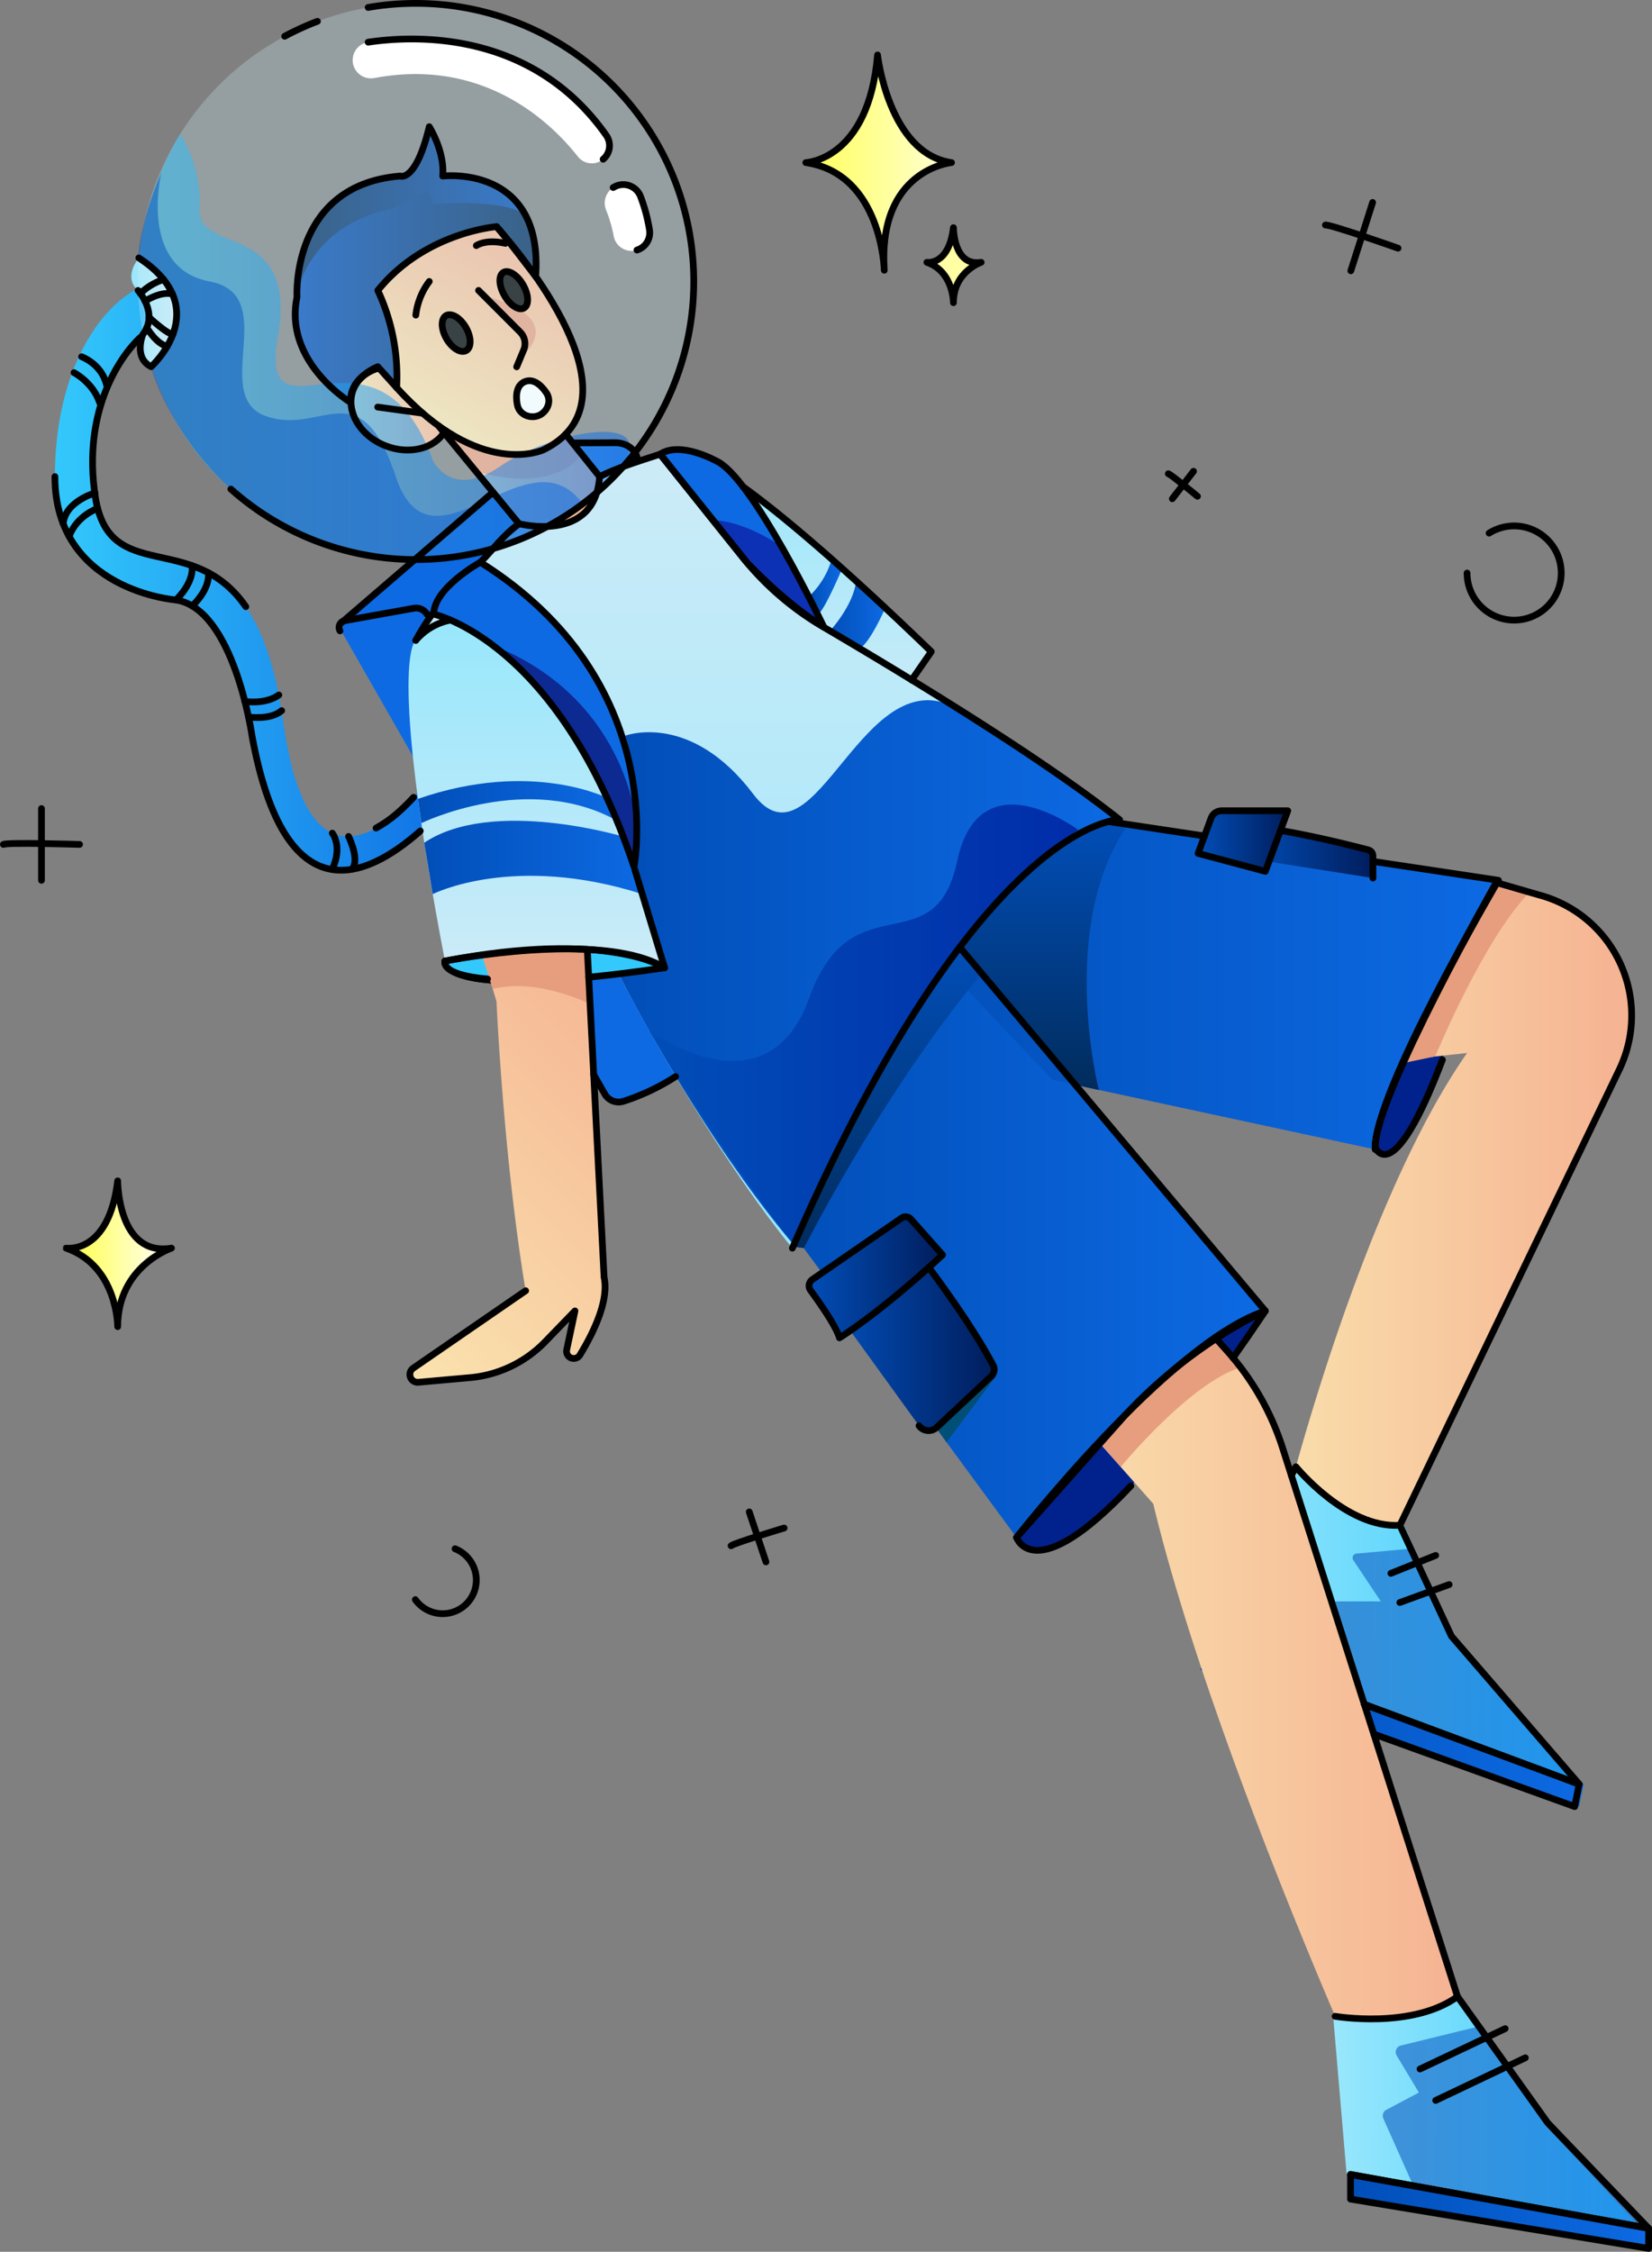 <svg xmlns="http://www.w3.org/2000/svg" xmlns:xlink="http://www.w3.org/1999/xlink" viewBox="0 0 737 1004"><rect x="0" y="0" width="737" height="1004" fill="#808080" stroke="none"/><defs><style>.cls-1{fill:url(#linear-gradient);}.cls-2{fill:url(#linear-gradient-2);}.cls-3{fill:url(#linear-gradient-3);}.cls-12,.cls-4{fill:none;}.cls-4{stroke:#000;stroke-linecap:round;stroke-linejoin:round;stroke-width:3px;}.cls-5{fill:#0d6ae3;}.cls-6{fill:url(#linear-gradient-4);}.cls-7{fill:#01228d;}.cls-8{fill:url(#linear-gradient-5);}.cls-9{fill:url(#linear-gradient-6);}.cls-10{fill:url(#linear-gradient-7);}.cls-11{fill:url(#linear-gradient-8);}.cls-13{fill:url(#linear-gradient-9);}.cls-14{fill:url(#linear-gradient-10);}.cls-15{fill:url(#linear-gradient-11);}.cls-16{fill:url(#linear-gradient-12);}.cls-17{fill:url(#linear-gradient-13);}.cls-18{fill:url(#linear-gradient-14);}.cls-19{fill:url(#linear-gradient-15);}.cls-20{fill:url(#linear-gradient-16);}.cls-21{fill:url(#linear-gradient-17);}.cls-22{fill:url(#linear-gradient-18);}.cls-23{fill:url(#linear-gradient-19);}.cls-24{fill:url(#linear-gradient-20);}.cls-25{fill:#ffffa4;}.cls-26{fill:url(#linear-gradient-21);}.cls-27{fill:url(#linear-gradient-22);}.cls-28{fill:#33c9fc;}.cls-29{fill:url(#linear-gradient-23);}.cls-30{fill:url(#linear-gradient-24);}.cls-31{fill:#e79e7e;}.cls-32{fill:#0d2992;}.cls-33{fill:#0d31b5;}.cls-34{fill:url(#linear-gradient-25);}.cls-35{fill:url(#linear-gradient-26);}.cls-36{fill:url(#linear-gradient-27);}.cls-37{fill:url(#linear-gradient-28);}.cls-38,.cls-39{opacity:0.54;}.cls-38{fill:url(#linear-gradient-29);}.cls-39{fill:url(#linear-gradient-30);}.cls-40{fill:url(#linear-gradient-31);}.cls-41{fill:url(#linear-gradient-32);}.cls-42{fill:#014e77;}.cls-43{fill:url(#linear-gradient-33);}.cls-44{fill:#fff;}.cls-45{fill:url(#linear-gradient-34);}.cls-46{fill:url(#linear-gradient-35);}.cls-47{fill:#ccebf7;opacity:0.28;}.cls-48,.cls-49{opacity:0.51;}.cls-48{fill:url(#linear-gradient-36);}.cls-49{fill:url(#linear-gradient-37);}</style><linearGradient id="linear-gradient" x1="837" y1="246.7" x2="837" y2="362.5" gradientUnits="userSpaceOnUse"><stop offset="0" stop-color="#98e7fc"/><stop offset="1" stop-color="#ccebf7"/></linearGradient><linearGradient id="linear-gradient-2" x1="851.24" y1="319.98" x2="875.95" y2="319.98" gradientUnits="userSpaceOnUse"><stop offset="0" stop-color="#014eb8"/><stop offset="1" stop-color="#0d6ae3"/></linearGradient><linearGradient id="linear-gradient-3" x1="842.43" y1="307.49" x2="856.77" y2="307.49" xlink:href="#linear-gradient-2"/><linearGradient id="linear-gradient-4" x1="505.5" y1="304.26" x2="693.5" y2="304.26" gradientUnits="userSpaceOnUse"><stop offset="0" stop-color="#33c9fc"/><stop offset="1" stop-color="#0d6ae3"/></linearGradient><linearGradient id="linear-gradient-5" x1="1034.5" y1="586.45" x2="1208.95" y2="586.45" gradientUnits="userSpaceOnUse"><stop offset="0" stop-color="#fae3ae"/><stop offset="1" stop-color="#f5b292"/></linearGradient><linearGradient id="linear-gradient-6" x1="1018.5" y1="772.1" x2="1185.5" y2="772.1" gradientTransform="matrix(1, 0.01, -0.01, 1, 10.62, -13.48)" gradientUnits="userSpaceOnUse"><stop offset="0" stop-color="#98e7fc"/><stop offset="1" stop-color="#33c9fc"/></linearGradient><linearGradient id="linear-gradient-7" x1="535.5" y1="769.5" x2="706.5" y2="769.5" xlink:href="#linear-gradient-2"/><linearGradient id="linear-gradient-8" x1="934.5" y1="790" x2="1135.5" y2="790" xlink:href="#linear-gradient-5"/><linearGradient id="linear-gradient-9" x1="637.54" y1="228" x2="681.46" y2="228" gradientTransform="translate(632.03 -469.26) rotate(68.67)" xlink:href="#linear-gradient-5"/><linearGradient id="linear-gradient-10" x1="831.5" y1="593" x2="1045.5" y2="593" xlink:href="#linear-gradient-2"/><linearGradient id="linear-gradient-11" x1="881.5" y1="485.4" x2="1149.5" y2="485.4" xlink:href="#linear-gradient-2"/><linearGradient id="linear-gradient-12" x1="852.5" y1="641.67" x2="924.52" y2="641.67" gradientUnits="userSpaceOnUse"><stop offset="0" stop-color="#014eb8"/><stop offset="1" stop-color="#011d5c"/></linearGradient><linearGradient id="linear-gradient-13" x1="841.94" y1="615.51" x2="901.5" y2="615.51" xlink:href="#linear-gradient-12"/><linearGradient id="linear-gradient-14" x1="1036.5" y1="426" x2="1093.5" y2="426" xlink:href="#linear-gradient-12"/><linearGradient id="linear-gradient-15" x1="1015.5" y1="421" x2="1055.5" y2="421" xlink:href="#linear-gradient-12"/><linearGradient id="linear-gradient-16" x1="1076.62" y1="987.83" x2="1216.5" y2="987.83" xlink:href="#linear-gradient-6"/><linearGradient id="linear-gradient-17" x1="602.5" y1="986" x2="735.5" y2="986" xlink:href="#linear-gradient-2"/><linearGradient id="linear-gradient-18" x1="539.58" y1="185.24" x2="559.82" y2="185.24" xlink:href="#linear-gradient"/><linearGradient id="linear-gradient-19" x1="510.5" y1="605" x2="557.5" y2="605" gradientUnits="userSpaceOnUse"><stop offset="0" stop-color="#ffff42"/><stop offset="1" stop-color="#fff"/></linearGradient><linearGradient id="linear-gradient-20" x1="840.5" y1="118.5" x2="905.5" y2="118.5" gradientUnits="userSpaceOnUse"><stop offset="0" stop-color="#ffff59"/><stop offset="1" stop-color="#ffffd6"/></linearGradient><linearGradient id="linear-gradient-21" x1="823.5" y1="602.5" x2="823.5" y2="248.5" xlink:href="#linear-gradient"/><linearGradient id="linear-gradient-22" x1="676.61" y1="258.31" x2="748.5" y2="258.31" xlink:href="#linear-gradient-5"/><linearGradient id="linear-gradient-23" x1="637.26" y1="633.73" x2="781.39" y2="489.6" xlink:href="#linear-gradient-5"/><linearGradient id="linear-gradient-24" x1="720.38" y1="322.03" x2="720.38" y2="477.5" xlink:href="#linear-gradient"/><linearGradient id="linear-gradient-25" x1="670.27" y1="428.27" x2="767.5" y2="428.27" xlink:href="#linear-gradient-2"/><linearGradient id="linear-gradient-26" x1="667.45" y1="403.63" x2="756.21" y2="403.63" xlink:href="#linear-gradient-2"/><linearGradient id="linear-gradient-27" x1="756.91" y1="480.1" x2="981" y2="480.1" xlink:href="#linear-gradient-2"/><linearGradient id="linear-gradient-28" x1="770.64" y1="503.37" x2="962" y2="503.37" gradientUnits="userSpaceOnUse"><stop offset="0" stop-color="#014eb8"/><stop offset="1" stop-color="#012ca9"/></linearGradient><linearGradient id="linear-gradient-29" x1="1097.87" y1="994.25" x2="1216" y2="994.25" xlink:href="#linear-gradient-2"/><linearGradient id="linear-gradient-30" x1="1076.62" y1="789" x2="1185.5" y2="789" xlink:href="#linear-gradient-2"/><linearGradient id="linear-gradient-31" x1="877.51" y1="468.97" x2="877.51" y2="602.5" gradientUnits="userSpaceOnUse"><stop offset="0" stop-color="#014eb8"/><stop offset="1" stop-color="#012c5c"/></linearGradient><linearGradient id="linear-gradient-32" x1="947.36" y1="412.3" x2="947.36" y2="531.96" xlink:href="#linear-gradient-31"/><linearGradient id="linear-gradient-33" x1="670.84" y1="233.03" x2="717.14" y2="152.84" xlink:href="#linear-gradient-5"/><linearGradient id="linear-gradient-34" x1="612.71" y1="164" x2="720.18" y2="164" xlink:href="#linear-gradient-31"/><linearGradient id="linear-gradient-35" x1="715.99" y1="140.5" x2="613" y2="140.5" xlink:href="#linear-gradient-31"/><linearGradient id="linear-gradient-36" x1="543" y1="200.79" x2="761.92" y2="200.79" xlink:href="#linear-gradient-4"/><linearGradient id="linear-gradient-37" x1="542.58" y1="209.38" x2="740.95" y2="209.38" xlink:href="#linear-gradient-2"/></defs><title>belum support</title><g id="Layer_2" data-name="Layer 2"><path class="cls-1" d="M777.5,248.5s5-22,119,88l-18,26s-65-39-66-40S777.5,248.5,777.5,248.5Z" transform="translate(-481 -46)"/><path class="cls-2" d="M876,317s-7,16-11.45,18l-13.26-7.73s10.54-11.35,11.65-22.31Z" transform="translate(-481 -46)"/><path class="cls-3" d="M856.77,299.44s-9.64,22.6-11.2,20.08l-3.14-8.09a36.55,36.55,0,0,0,9.63-16.17Z" transform="translate(-481 -46)"/><path class="cls-4" d="M679.5,474.5s-4,18,98,3C777.5,477.5,752.5,460.5,679.5,474.5Z" transform="translate(-481 -46)"/><path class="cls-4" d="M679.5,474.5s-4,18,98,3C777.5,477.5,752.5,460.5,679.5,474.5Z" transform="translate(-481 -46)"/><path class="cls-5" d="M632.66,326.28,750.79,532.76a7.12,7.12,0,0,0,8.29,3.28c8.21-2.56,24.32-9.14,40.42-24.54l-117-174-11-18.6a5.69,5.69,0,0,0-5.9-2.7l-30.82,5.53A3.08,3.08,0,0,0,632.66,326.28Z" transform="translate(-481 -46)"/><path class="cls-6" d="M542.22,174.74c-18.82,10-36.72,39.44-36.72,83.76,0,51,54,55,54,55,26,4,34,61,34,61,23,124,100,15,100,15l-9-12s-62,99-77-9-76-49-84-101,25.2-76,25.2-76L550,185Z" transform="translate(-481 -46)"/><path class="cls-7" d="M1093.5,558.5s14,33,56-121C1149.5,437.5,1092.5,537.5,1093.5,558.5Z" transform="translate(-481 -46)"/><path class="cls-8" d="M1135.5,436.39l32.28,8.69a55.59,55.59,0,0,1,35.63,77.8L1100.5,736.5l-45-23s33-131,80-198l-101,11Z" transform="translate(-481 -46)"/><path class="cls-9" d="M1060,702s23.28,25.19,47.27,23.92l22.37,49.72,56.2,66.69-166.24-64Z" transform="translate(-481 -46)"/><polygon class="cls-10" points="704.5 805.5 706.5 795.5 539.5 733.5 535.5 744.5 704.5 805.5"/><path class="cls-7" d="M934.5,731.5s17,39,111-101c0,0-32.25,14-62.13,46Z" transform="translate(-481 -46)"/><path class="cls-11" d="M1004.5,621.5l24.16,27.1a119.23,119.23,0,0,1,24.54,43l82.3,257.88-53,9s-63-142-87-242l-61-69Z" transform="translate(-481 -46)"/><path class="cls-12" d="M694.5,175.5l18.55,18.55a7.28,7.28,0,0,1,1.57,8l-3.12,7.49" transform="translate(-481 -46)"/><path class="cls-12" d="M672.5,171.5a30.75,30.75,0,0,0-6,15" transform="translate(-481 -46)"/><path class="cls-12" d="M693.5,155.5s4-3,13-1" transform="translate(-481 -46)"/><ellipse class="cls-13" cx="659.5" cy="228" rx="18" ry="22.5" transform="translate(-273.74 713.42) rotate(-68.67)"/><line class="cls-12" x1="168.5" y1="181.5" x2="188.5" y2="184.23"/><path class="cls-14" d="M831.5,591.5l103,140s68-87,111-101l-148-176Z" transform="translate(-481 -46)"/><path class="cls-15" d="M975.56,412.3l173.94,26.2s-56,95-55,120l-144-31-69-73,81-42Z" transform="translate(-481 -46)"/><path class="cls-16" d="M852.5,628.5l34-29s25,31.42,37.54,55.17a4.15,4.15,0,0,1-.84,5l-24.33,22.76a5.28,5.28,0,0,1-7.88-.75Z" transform="translate(-481 -46)"/><path class="cls-17" d="M842.6,621.32c3.77,5.13,11.41,15.95,12.9,21.18,0,0,18-11,46-37l-14.16-15.93a3.13,3.13,0,0,0-4.12-.5l-39.79,27.41A3.42,3.42,0,0,0,842.6,621.32Z" transform="translate(-481 -46)"/><path class="cls-18" d="M1040.5,414.5l-4,14,57,9v-9.87a2.76,2.76,0,0,0-2.06-2.68C1084.41,423.08,1060.68,417,1040.5,414.5Z" transform="translate(-481 -46)"/><path class="cls-19" d="M1045.5,434.5l-30-8,5.78-15.69a5.06,5.06,0,0,1,4.75-3.31h29.47Z" transform="translate(-481 -46)"/><path class="cls-20" d="M1075.71,944.46s34.29,6.28,54.73-8.14L1170,993.15l44.43,47.54-132.7-25.61Z" transform="translate(-481 -46)"/><polygon class="cls-21" points="735.5 1002.5 735.5 993.5 602.5 969.5 602.5 980.5 735.5 1002.5"/><line class="cls-12" x1="633.5" y1="922.5" x2="671.5" y2="904.5"/><line class="cls-12" x1="640.5" y1="936.5" x2="680.5" y2="917.5"/><line class="cls-12" x1="620.5" y1="701.5" x2="640.5" y2="693.5"/><line class="cls-12" x1="624.5" y1="714.5" x2="646.5" y2="706.5"/><path class="cls-12" d="M722.48,634.6c-.08,1-29.62,24.45-29.62,24.45" transform="translate(-481 -46)"/><line class="cls-12" x1="223.46" y1="591.13" x2="193.04" y2="615.37"/><path class="cls-22" d="M542.57,175.5s9.42,10.16,2.18,19.58c0,0-4.38,10.42,3.69,14.42,0,0,28.95-26-5.5-48.51C542.94,161,535.64,169.5,542.57,175.5Z" transform="translate(-481 -46)"/><path class="cls-12" d="M546.5,192.11s4.17,7.22,9.08,8.31" transform="translate(-481 -46)"/><path class="cls-12" d="M547.48,187.46s8.38,7.89,10.7,7.47" transform="translate(-481 -46)"/><path class="cls-12" d="M545.69,180.21c-.19.29,6.7-4.52,12.25-3.11" transform="translate(-481 -46)"/><path class="cls-12" d="M554,170.62a26.29,26.29,0,0,0-10.34,6.22" transform="translate(-481 -46)"/><path class="cls-5" d="M632.5,322.5l96.72-79.4,27.37.3a9.84,9.84,0,0,1,9.68,9l1.23,14.12-76.18,60.77L666.5,316.5Z" transform="translate(-481 -46)"/><path class="cls-12" d="M517.41,205.06s9.71,4.94,11.9,14.19" transform="translate(-481 -46)"/><path class="cls-12" d="M514,212.15s8.46,4.35,11.46,13.35" transform="translate(-481 -46)"/><path class="cls-12" d="M523.36,265.79s-13.43,3.85-14.15,13.78" transform="translate(-481 -46)"/><path class="cls-12" d="M524.56,272.68s-9.36,3.19-12.71,12.5" transform="translate(-481 -46)"/><path class="cls-12" d="M559.5,313.5s8.25-7.61,7.12-15.3" transform="translate(-481 -46)"/><path class="cls-12" d="M566.73,316.16s7.82-6.83,7.3-14.74" transform="translate(-481 -46)"/><path class="cls-12" d="M590.25,358.73s9,1.52,15.15-2.85" transform="translate(-481 -46)"/><path class="cls-12" d="M591.88,365.7s9.91,1.47,14.77-2.87" transform="translate(-481 -46)"/><path class="cls-12" d="M629.25,417.47s4.74,5.89,0,16" transform="translate(-481 -46)"/><path class="cls-12" d="M636.5,418.94s5.18,10.42,1.59,14.49" transform="translate(-481 -46)"/><path class="cls-12" d="M499.5,406.5v32" transform="translate(-481 -46)"/><path class="cls-12" d="M482.5,422.5c2-1,34,0,34,0" transform="translate(-481 -46)"/><path class="cls-23" d="M533.5,572.5s0,34,24,30c0,0-24,8-24,35,0,0,0-27-23-35C510.5,602.5,529.5,605.5,533.5,572.5Z" transform="translate(-481 -46)"/><path class="cls-12" d="M815.26,720.11l7.45,22.28" transform="translate(-481 -46)"/><path class="cls-12" d="M807.15,735.21c1.15-1.16,23.67-7.92,23.67-7.92" transform="translate(-481 -46)"/><path class="cls-12" d="M1013.47,256.12,1004,268.38" transform="translate(-481 -46)"/><path class="cls-12" d="M1002.22,257.22c1.06.21,13,10.06,13,10.06" transform="translate(-481 -46)"/><path class="cls-12" d="M1093.36,136.26l-9.72,30.48" transform="translate(-481 -46)"/><path class="cls-12" d="M1072.3,146.34c2.21-.35,32.4,10.32,32.4,10.32" transform="translate(-481 -46)"/><path class="cls-24" d="M872.5,70.5s5,44,33,48c0,0-33,3-30,48,0,0-1-43-35-48C840.5,118.5,868.5,117.5,872.5,70.5Z" transform="translate(-481 -46)"/><path class="cls-25" d="M906.35,147.5s0,17.52,12.37,15.46c0,0-12.37,4.12-12.37,18,0,0,0-13.92-11.85-18C894.5,163,904.29,164.51,906.35,147.5Z" transform="translate(-481 -46)"/><path class="cls-12" d="M1145.33,283.71a21,21,0,1,1-9.83,17.79" transform="translate(-481 -46)"/><path class="cls-12" d="M684,736.54a15,15,0,1,1-17.71,22.68" transform="translate(-481 -46)"/><path class="cls-26" d="M666.5,331.5s33-58,109-83l36.64,45.8a131.05,131.05,0,0,0,36,31.15c32.86,19.26,97,57.88,132.36,86.05,0,0-62-1-146,191,0,0-66-78-122-220Z" transform="translate(-481 -46)"/><path class="cls-5" d="M848.5,325.5s-32-67-48-74c0,0-16-9-25-3L799,277.81l15.14,18.87S830.5,314.5,848.5,325.5Z" transform="translate(-481 -46)"/><path class="cls-27" d="M676.61,235.86,712.5,279.5s34,9,36-21l-15.18-18.92Z" transform="translate(-481 -46)"/><path class="cls-28" d="M679.5,474.5s-4,18,98,3C777.5,477.5,752.5,460.5,679.5,474.5Z" transform="translate(-481 -46)"/><path class="cls-29" d="M692.5,459.5l10,33s3,69,13,129L665.36,656a3.47,3.47,0,0,0,2.28,6.31l23-2.06a53.29,53.29,0,0,0,33.66-16.11L737.5,630.5l-3.67,17.29a3.21,3.21,0,0,0,5.89,2.34c6.27-10.28,13-24.39,10.78-34.63L742,450.19Z" transform="translate(-481 -46)"/><path class="cls-30" d="M679.5,474.5s6.7-1.34,16.79-2.69c22.51-3,61.87-6.05,81.21,5.69l-37-122s-46-55-74-24C666.5,331.5,653.5,338.5,679.5,474.5Z" transform="translate(-481 -46)"/><path class="cls-5" d="M674.49,319.84S730.2,331.5,763.85,432.5c0,0,16.2-82.65-68.58-135.82C695.27,296.68,674.49,308.18,674.49,319.84Z" transform="translate(-481 -46)"/><path class="cls-31" d="M681,240l12.23,16.06s31.68,11.27,47.72-7.4L733,240l-10,6-12.36,2.5-17.14-3.34Z" transform="translate(-481 -46)"/><path class="cls-32" d="M704,335s45.49,40.58,60.24,98.79l.85-18.86S762,360,704,335Z" transform="translate(-481 -46)"/><path class="cls-33" d="M799,278l15,19s17.14,19,33.57,27.5c0,0-9.28-20.26-17.93-34.88C829.64,289.62,813,278,799,278Z" transform="translate(-481 -46)"/><path class="cls-34" d="M674.05,444.65s36-18.36,93.45,0L759,419s-58.46-17.55-88.74,2.75Z" transform="translate(-481 -46)"/><path class="cls-35" d="M669,413s47.42-23.19,87.21-1.1l-3.41-9.71s-33.9-17.82-85.35,0Z" transform="translate(-481 -46)"/><path class="cls-36" d="M760,374s29-11,57,26,49.12-64.12,92.73-37.17C910,363,967,400,981,412c0,0-65,1-145,190,0,0-37.18-40.8-79.09-121.9,0,0,10.09-1.1,21.09-3.1l-14.15-44.5S770,411,760,374Z" transform="translate(-481 -46)"/><path class="cls-37" d="M770.64,505.57S823,544,842,491s56-14,66-61,54-14,54-14-73,47-126,186C836,602,809.29,570.14,770.64,505.57Z" transform="translate(-481 -46)"/><path class="cls-38" d="M1140.77,949.5l-34.88,8.55a3,3,0,0,0-1.83,4.39L1114,979l-14.56,7.71a3,3,0,0,0-1.32,3.81l13.38,30L1216,1039l-45-45Z" transform="translate(-481 -46)"/><path class="cls-39" d="M1110.38,736.49l-24.26,2.22a1.87,1.87,0,0,0-1.38,2.9L1097,760h-20.38l12.79,45.08,96.09,36.42L1127,775Z" transform="translate(-481 -46)"/><path class="cls-40" d="M919,480.1S881.19,523,839.59,602.5L836,602s32.34-84.06,73.67-133Z" transform="translate(-481 -46)"/><path class="cls-41" d="M971.23,532s-18.8-74,13.48-119l-9.15-.7S941,422,910,469l50.74,60.7Z" transform="translate(-481 -46)"/><polygon class="cls-42" points="418 637 444 614 422.27 643.05 418 637"/><path class="cls-31" d="M981,700s31-37.59,53.5-44.28l-11.42-12.53s-36.37,23.69-51.22,46.26Z" transform="translate(-481 -46)"/><path class="cls-31" d="M1107,520l14.31-3s21.55-52.34,42.12-73.19L1150,439S1120.5,489.79,1107,520Z" transform="translate(-481 -46)"/><path class="cls-31" d="M700.89,486.93,696,472s37-5.86,47-2.43l1.29,24.11S720.79,481.86,700.89,486.93Z" transform="translate(-481 -46)"/><path class="cls-43" d="M697.5,141.5s77,80,26,105c0,0-33,16-75-39l-3-47Z" transform="translate(-481 -46)"/><ellipse cx="684.5" cy="194.5" rx="5" ry="9" transform="translate(-486.54 322.31) rotate(-30)"/><ellipse cx="710.2" cy="175.38" rx="4.8" ry="9.18" transform="translate(-473.54 332.6) rotate(-30)"/><path class="cls-44" d="M724.71,221.07c2.72,4,.19,8.74-3.39,10.21s-8.7-.16-9.57-4.91c-.8-4.46-.18-8.75,3.4-10.21S722.17,217.33,724.71,221.07Z" transform="translate(-481 -46)"/><path class="cls-31" d="M697.14,177.93S735.57,186,712.79,206l2.39-5.21L713,194Z" transform="translate(-481 -46)"/><path class="cls-45" d="M637.5,225.5s-30-18-24-47a59.72,59.72,0,0,1,.85-12c2.47-15.06,11.67-39.27,45.15-42,0,0,7,3,13-22,0,0,7,11,6,22,0,0,45-5.42,41.48,44.79,0,0-13.39-17.67-17.43-22.23,0,0-32,2.44-53,28.44a90.71,90.71,0,0,1,8.41,43.35l-8.41-9.35S636.5,214.5,637.5,225.5Z" transform="translate(-481 -46)"/><path class="cls-46" d="M613,179s4-32,43-40l16-8,2,6s36-2.88,42,6.06c0,0-5-18.06-37-19.06,0,0,1-12-7-22,0,0-3,23-13,22C659,124,614,125,613,179Z" transform="translate(-481 -46)"/><circle class="cls-47" cx="185.5" cy="125.5" r="124"/><path class="cls-48" d="M543,161c.08-2.84.45-2.18.64-3.86,3.36-29.14,17.88-51.65,17.88-51.65C561,106,571,118,570,139s44,5,35,57,44-14,69,55c0,0,8,18,30,3s64.73-23.23,57-5c-14,33-73.9,45.49-73.9,45.49-57.9,9.48-98.27-26.27-98.27-26.27a119.29,119.29,0,0,1-40.16-60.09s9.81-6.23,11.07-20.18h0s1.66-10.15-9.64-21.45h0Z" transform="translate(-481 -46)"/><path class="cls-49" d="M548.31,209.54a102.22,102.22,0,0,0,8,19c22.86,42,56.69,54.91,56.69,54.91C692.58,317.32,741,270.67,741,270.67c-24.54-33.84-67.45,35.83-83.45-12.17s-33-18-58-27,7-54-25-60S553,123,553,123c-5.64,13-9.44,26.31-10.42,38,0,0,14.42,7.7,16.92,21.37,0,0,2.5,14.67-7.5,22.67Z" transform="translate(-481 -46)"/><path class="cls-44" d="M638.58,74.81h0a8.11,8.11,0,0,1,6.66-10c20.64-3.08,73.15-5.46,106.21,41.52A7.93,7.93,0,0,1,750.08,117h0a7.91,7.91,0,0,1-11.3-1.21c-11-14-41.06-44.37-90.73-35A8.16,8.16,0,0,1,638.58,74.81Z" transform="translate(-481 -46)"/><path class="cls-44" d="M754.55,129.61l.05,0a8.24,8.24,0,0,1,12.16,4,75,75,0,0,1,4,14.93,8.08,8.08,0,0,1-5.6,8.95h0a8.08,8.08,0,0,1-10.38-6.25,59.22,59.22,0,0,0-3.36-11.51A8.28,8.28,0,0,1,754.55,129.61Z" transform="translate(-481 -46)"/></g><g id="Layer_3" data-name="Layer 3"><ellipse class="cls-4" cx="684.5" cy="194.5" rx="5" ry="9" transform="translate(-486.54 322.31) rotate(-30)"/><ellipse class="cls-4" cx="710.2" cy="175.38" rx="4.8" ry="9.18" transform="translate(-473.54 332.6) rotate(-30)"/><path class="cls-4" d="M694.5,175.5l18.55,18.55a7.28,7.28,0,0,1,1.57,8l-3.12,7.49" transform="translate(-481 -46)"/><path class="cls-4" d="M724.71,221.07c2.72,4,.19,8.74-3.39,10.21s-8.7-.16-9.57-4.91c-.8-4.46-.18-8.75,3.4-10.21S722.17,217.33,724.71,221.07Z" transform="translate(-481 -46)"/><path class="cls-4" d="M702.55,147.06c16.26,18.56,63.81,78.43,21,99.44,0,0-28.17,13.66-65.59-27.65" transform="translate(-481 -46)"/><path class="cls-4" d="M672.5,171.5a30.75,30.75,0,0,0-6,15" transform="translate(-481 -46)"/><path class="cls-4" d="M693.5,155.5s4-3,13-1" transform="translate(-481 -46)"/><path class="cls-4" d="M679.47,238.23C675,246,663.64,248.94,653,244.77c-11.57-4.52-18-15.69-14.41-25,1.82-4.65,5.83-7.94,10.84-9.48" transform="translate(-481 -46)"/><line class="cls-4" x1="168.5" y1="181.5" x2="188.5" y2="184.23"/><path class="cls-4" d="M637.5,225.5s-30-18-24-47c0,0-3-50,46-54,0,0,7,3,13-22,0,0,7,11,6,22,0,0,45-5.42,41.48,44.79,0,0-13.39-17.67-17.43-22.23,0,0-32,2.44-53,28.44a90.71,90.71,0,0,1,8.41,43.35l-8.41-9.35S636.5,214.5,637.5,225.5Z" transform="translate(-481 -46)"/><path class="cls-4" d="M676.61,235.86,712.5,279.5s34,9,36-21l-12.36-15.4-2.82-3.52" transform="translate(-481 -46)"/><path class="cls-4" d="M645.24,49.32A124.15,124.15,0,0,1,666.5,47.5c3.4,0,6.78.14,10.11.41A124,124,0,1,1,584,264.07" transform="translate(-481 -46)"/><path class="cls-4" d="M608,62.17a124.33,124.33,0,0,1,14.61-6.66" transform="translate(-481 -46)"/><path class="cls-4" d="M695.5,296.5c5.66-5.6,9.34-11.27,17-17" transform="translate(-481 -46)"/><path class="cls-4" d="M666.5,331.5a103.81,103.81,0,0,1,7.55-12" transform="translate(-481 -46)"/><path class="cls-4" d="M748.5,258.5c8.34-4.09,17.27-6.8,27-10l36.64,45.8a131.05,131.05,0,0,0,36,31.15c32.86,19.26,97,57.88,132.36,86.05,0,0-62-1-146,191" transform="translate(-481 -46)"/><path class="cls-4" d="M679.5,474.5s70-14,98,3l-13.26-43.71" transform="translate(-481 -46)"/><path class="cls-4" d="M682.07,322.45a27.13,27.13,0,0,0-15.57,9.05" transform="translate(-481 -46)"/><path class="cls-4" d="M812.48,263c17.65,12.78,44.18,35.1,84,73.54l-8.77,12.66" transform="translate(-481 -46)"/><path class="cls-4" d="M934.5,731.5s68-87,111-101L909.15,468.35" transform="translate(-481 -46)"/><path class="cls-4" d="M1093.5,430.07l56,8.43s-56,95-55,120" transform="translate(-481 -46)"/><line class="cls-4" x1="494.56" y1="366.3" x2="537.36" y2="372.75"/><path class="cls-4" d="M895.36,611.1c8.42,11.31,20.91,28.91,28.68,43.57a4.15,4.15,0,0,1-.84,5l-24.33,22.76a5.28,5.28,0,0,1-7.88-.75" transform="translate(-481 -46)"/><path class="cls-4" d="M842.6,621.32c3.77,5.13,11.41,15.95,12.9,21.18,0,0,18-11,46-37l-14.16-15.93a3.13,3.13,0,0,0-4.12-.5l-39.79,27.41A3.42,3.42,0,0,0,842.6,621.32Z" transform="translate(-481 -46)"/><path class="cls-4" d="M1093.5,437.5v-9.87a2.76,2.76,0,0,0-2.06-2.68c-5.7-1.51-22.34-5.78-39.19-8.68" transform="translate(-481 -46)"/><path class="cls-4" d="M1045.5,434.5l-30-8,5.78-15.69a5.06,5.06,0,0,1,4.75-3.31h29.47Z" transform="translate(-481 -46)"/><path class="cls-4" d="M1031.09,651.43q6.89-9.73,14.41-20.93s-32.25,14-62.13,46l-48.87,55s7.82,23,51-23" transform="translate(-481 -46)"/><path class="cls-4" d="M1148.5,439.5s-54,95-54,118c0,0,7.67,19.84,30-39" transform="translate(-481 -46)"/><path class="cls-4" d="M1135.5,949.5" transform="translate(-481 -46)"/><path class="cls-4" d="M1023.08,642.34l5.58,6.26a119.23,119.23,0,0,1,24.54,43l78,244.54" transform="translate(-481 -46)"/><path class="cls-4" d="M1148.5,439.5l19.28,5.58a55.59,55.59,0,0,1,35.63,77.8l-97.88,203.18" transform="translate(-481 -46)"/><path class="cls-4" d="M1076.62,945s34.37,5.86,54.62-8.8l40.26,56.34,45,47-133-24" transform="translate(-481 -46)"/><polygon class="cls-4" points="735.5 1002.5 735.5 993.5 602.5 969.5 602.5 980.5 735.5 1002.5"/><line class="cls-4" x1="633.5" y1="922.5" x2="671.5" y2="904.5"/><line class="cls-4" x1="640.5" y1="936.5" x2="680.5" y2="917.5"/><path class="cls-4" d="M1057.12,703.91l2-3.93s22.43,27.64,46.4,26.08l23,49.44,57,66-95.82-35.57" transform="translate(-481 -46)"/><polyline class="cls-4" points="612.9 773.16 702.5 805.5 704.5 795.5 608.68 759.93"/><line class="cls-4" x1="620.5" y1="701.5" x2="640.5" y2="693.5"/><line class="cls-4" x1="624.5" y1="714.5" x2="646.5" y2="706.5"/><path class="cls-4" d="M715.5,621.5,665.36,656a3.47,3.47,0,0,0,2.28,6.31l23-2.06a53.29,53.29,0,0,0,33.66-16.11L737.5,630.5l-3.67,17.29a3.21,3.21,0,0,0,5.89,2.34c6.27-10.28,13-24.39,10.78-34.63L743,469.3" transform="translate(-481 -46)"/><path class="cls-4" d="M645.24,64.81c20.64-3.08,73.15-5.46,106.21,41.52A7.93,7.93,0,0,1,750.08,117h0" transform="translate(-481 -46)"/><path class="cls-4" d="M754.55,129.61l.05,0a8.24,8.24,0,0,1,12.16,4,75,75,0,0,1,4,14.93,8.08,8.08,0,0,1-5.6,8.95h0" transform="translate(-481 -46)"/><path class="cls-4" d="M542.57,175.5s9.42,10.16,2.18,19.58c0,0-4.38,10.42,3.69,14.42,0,0,28.95-26-5.5-48.51" transform="translate(-481 -46)"/><path class="cls-4" d="M546.5,192.11s4.17,7.22,9.08,8.31" transform="translate(-481 -46)"/><path class="cls-4" d="M547.48,187.46s8.38,7.89,10.7,7.47" transform="translate(-481 -46)"/><path class="cls-4" d="M545.69,180.21c-.19.29,6.7-4.52,12.25-3.11" transform="translate(-481 -46)"/><path class="cls-4" d="M543.64,176.84A26.29,26.29,0,0,1,554,170.62" transform="translate(-481 -46)"/><path class="cls-4" d="M674.49,319.84S730.2,331.5,763.85,432.5c0,0,16.2-82.65-68.58-135.82C695.27,296.68,674.49,308.18,674.49,319.84Z" transform="translate(-481 -46)"/><path class="cls-4" d="M848.5,325.5s-32-67-48-74c0,0-16-9-25-3L799,277.81l15.14,18.87S830.5,314.5,848.5,325.5Z" transform="translate(-481 -46)"/><path class="cls-4" d="M671.51,319.9a5.69,5.69,0,0,0-5.9-2.7l-30.82,5.53a3.08,3.08,0,0,0-2.13,4.55" transform="translate(-481 -46)"/><path class="cls-4" d="M745.84,525.11l4.95,8.65a7.12,7.12,0,0,0,8.29,3.28A97.7,97.7,0,0,0,782.4,526" transform="translate(-481 -46)"/><path class="cls-4" d="M736.5,243.5l19.09-.1c5,.06,9.47,3.06,9.91,8.1" transform="translate(-481 -46)"/><line class="cls-4" x1="152.5" y1="277.5" x2="219.96" y2="219.47"/><path class="cls-4" d="M668.5,416.5c-24.61,21.75-60.33,37.1-75-42,0,0-8-57-34-61,0,0-54-4-54-55" transform="translate(-481 -46)"/><path class="cls-4" d="M648.77,415.21c6.4-3.52,11.29-7.89,16.73-13.71" transform="translate(-481 -46)"/><path class="cls-4" d="M543.51,196.49c-9.45,8.94-25.81,33.34-20,71,6.13,39.81,43.32,14.56,67.15,49" transform="translate(-481 -46)"/><path class="cls-4" d="M517.41,205.06s8.9,3.19,11.09,12.44" transform="translate(-481 -46)"/><path class="cls-4" d="M514,212.15s8.46,4.35,11.46,13.35" transform="translate(-481 -46)"/><path class="cls-4" d="M523.36,265.79s-13.43,3.85-14.15,13.78" transform="translate(-481 -46)"/><path class="cls-4" d="M524.56,272.68s-9.36,3.19-12.71,12.5" transform="translate(-481 -46)"/><path class="cls-4" d="M559.5,313.5s8.25-7.61,7.12-15.3" transform="translate(-481 -46)"/><path class="cls-4" d="M566.73,316.16s7.82-6.83,7.3-14.74" transform="translate(-481 -46)"/><path class="cls-4" d="M590.25,358.73s9,1.52,15.15-2.85" transform="translate(-481 -46)"/><path class="cls-4" d="M591.88,365.7s9.91,1.47,14.77-2.87" transform="translate(-481 -46)"/><path class="cls-4" d="M629.25,417.47s4.74,5.89,0,16" transform="translate(-481 -46)"/><path class="cls-4" d="M636.5,418.94s5.18,10.42,1.59,14.49" transform="translate(-481 -46)"/><path class="cls-4" d="M499.5,406.5v32" transform="translate(-481 -46)"/><path class="cls-4" d="M482.5,422.5c2-1,34,0,34,0" transform="translate(-481 -46)"/><path class="cls-4" d="M533.5,572.5s0,34,24,30c0,0-24,8-24,35,0,0,0-27-23-35C510.5,602.5,529.5,605.5,533.5,572.5Z" transform="translate(-481 -46)"/><path class="cls-4" d="M815.26,720.11l7.45,22.28" transform="translate(-481 -46)"/><path class="cls-4" d="M807.15,735.21c1.15-1.16,23.67-7.92,23.67-7.92" transform="translate(-481 -46)"/><path class="cls-4" d="M1013.47,256.12,1004,268.38" transform="translate(-481 -46)"/><path class="cls-4" d="M1002.22,257.22c1.06.21,13,10.06,13,10.06" transform="translate(-481 -46)"/><path class="cls-4" d="M1093.36,136.26l-9.72,30.48" transform="translate(-481 -46)"/><path class="cls-4" d="M1072.3,146.34c2.21-.35,32.4,10.32,32.4,10.32" transform="translate(-481 -46)"/><path class="cls-4" d="M872.5,70.5s5,44,33,48c0,0-33,3-30,48,0,0-1-43-35-48C840.5,118.5,868.5,117.5,872.5,70.5Z" transform="translate(-481 -46)"/><path class="cls-4" d="M906.35,147.5s0,17.52,12.37,15.46c0,0-12.37,4.12-12.37,18,0,0,0-13.92-11.85-18C894.5,163,904.29,164.51,906.35,147.5Z" transform="translate(-481 -46)"/><path class="cls-4" d="M1145.33,283.71a21,21,0,1,1-9.83,17.79" transform="translate(-481 -46)"/><path class="cls-4" d="M684,736.54a15,15,0,1,1-17.71,22.68" transform="translate(-481 -46)"/><path class="cls-4" d="M743.6,481.72c9.75-1,21-2.32,33.9-4.22,0,0-25-17-98-3,0,0-2.59,6.13,19,8" transform="translate(-481 -46)"/></g></svg>